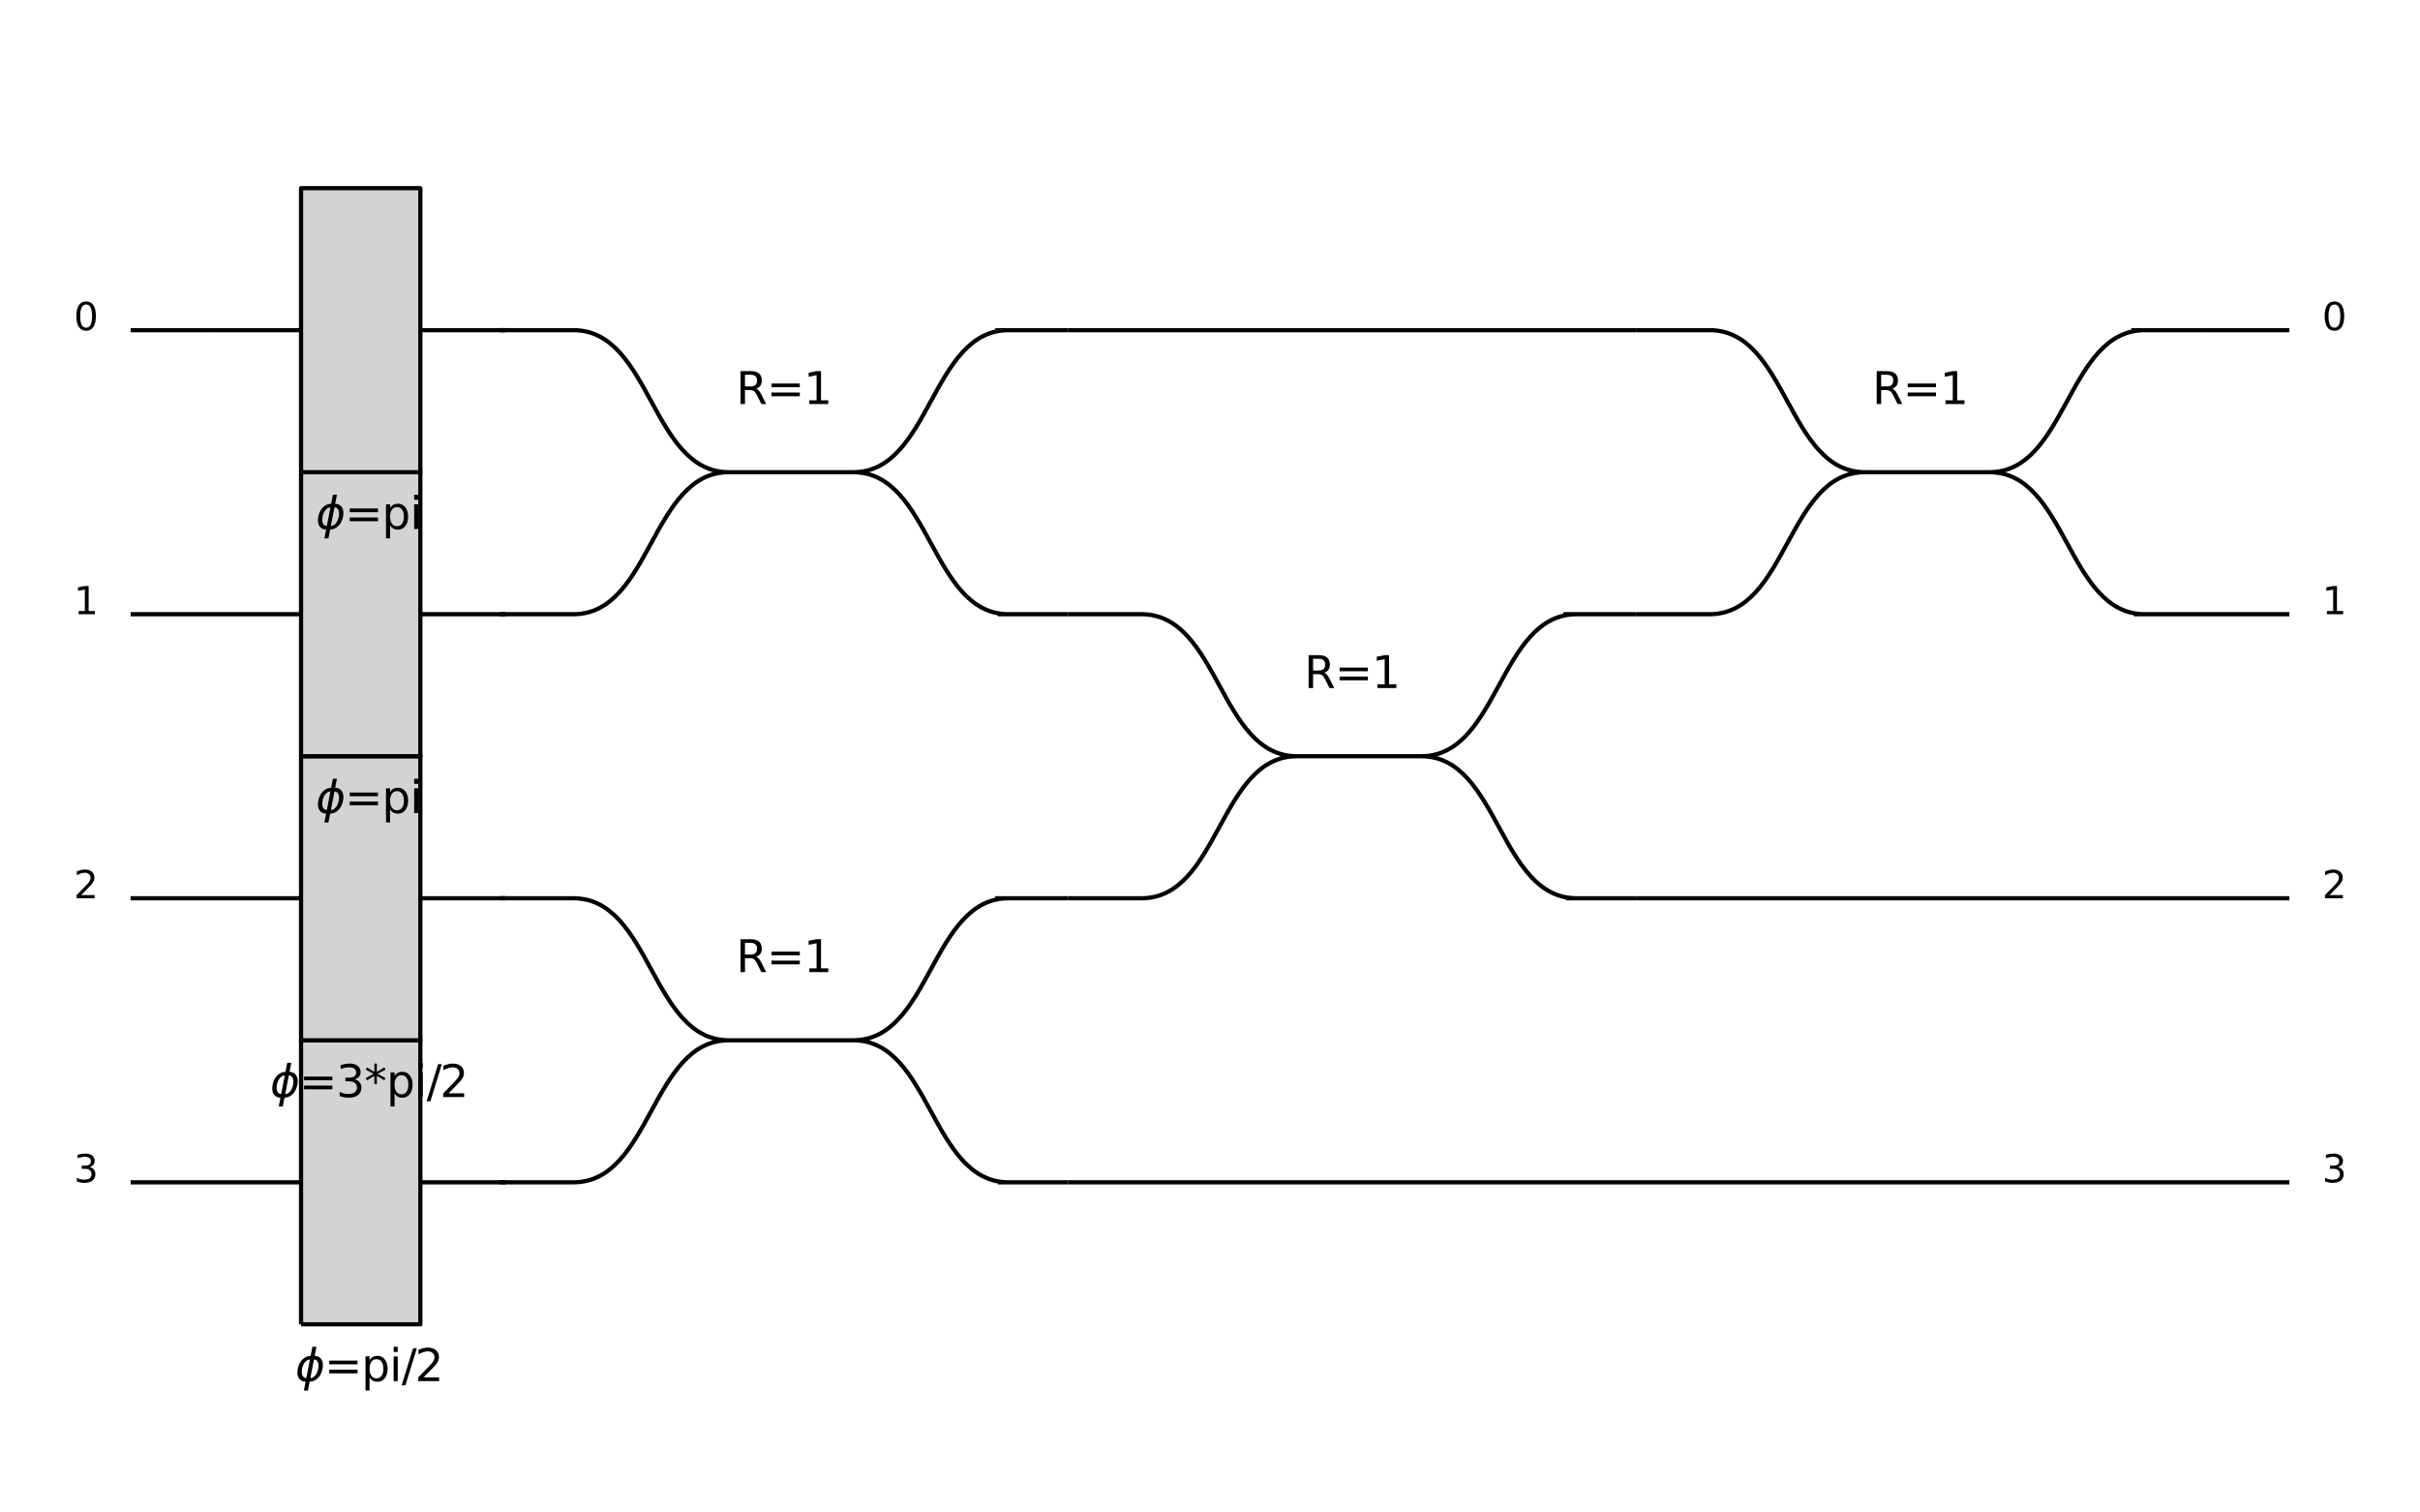 <?xml version="1.0" encoding="utf-8" standalone="no"?>
<!DOCTYPE svg PUBLIC "-//W3C//DTD SVG 1.1//EN"
  "http://www.w3.org/Graphics/SVG/1.1/DTD/svg11.dtd">
<svg xmlns:xlink="http://www.w3.org/1999/xlink" width="1152pt" height="720pt" viewBox="0 0 1152 720" xmlns="http://www.w3.org/2000/svg" version="1.1">
 <defs>
  <style type="text/css">*{stroke-linejoin: round; stroke-linecap: butt}</style>
 </defs>
 <g id="figure_1">
  <g id="patch_1">
   <path d="M 0 720
L 1152 720
L 1152 0
L 0 0
z
" style="fill: #ffffff"/>
  </g>
  <g id="axes_1">
   <g id="PatchCollection_1">
    <path d="M 62.182 157.177
L 102.746 157.177
" clip-path="url(#staticClipPath)" style="fill: none; stroke: #000000; stroke-width: 2"/>
    <path d="M 62.182 292.392
L 102.746 292.392
" clip-path="url(#staticClipPath)" style="fill: none; stroke: #000000; stroke-width: 2"/>
    <path d="M 62.182 427.608
L 102.746 427.608
" clip-path="url(#staticClipPath)" style="fill: none; stroke: #000000; stroke-width: 2"/>
    <path d="M 62.182 562.823
L 102.746 562.823
" clip-path="url(#staticClipPath)" style="fill: none; stroke: #000000; stroke-width: 2"/>
    <path d="M 102.746 562.823
L 143.311 562.823
M 200.101 562.823
L 240.666 562.823
" clip-path="url(#staticClipPath)" style="fill: none; stroke: #000000; stroke-width: 2"/>
    <path d="M 143.311 630.431
L 200.101 630.431
L 200.101 495.215
L 143.311 495.215
L 143.311 630.431
" clip-path="url(#staticClipPath)" style="fill: #d3d3d3; stroke: #000000; stroke-width: 2"/>
    <path d="M 102.746 427.608
L 143.311 427.608
M 200.101 427.608
L 240.666 427.608
" clip-path="url(#staticClipPath)" style="fill: none; stroke: #000000; stroke-width: 2"/>
    <path d="M 143.311 495.215
L 200.101 495.215
L 200.101 360
L 143.311 360
L 143.311 495.215
" clip-path="url(#staticClipPath)" style="fill: #d3d3d3; stroke: #000000; stroke-width: 2"/>
    <path d="M 102.746 292.392
L 143.311 292.392
M 200.101 292.392
L 240.666 292.392
" clip-path="url(#staticClipPath)" style="fill: none; stroke: #000000; stroke-width: 2"/>
    <path d="M 143.311 360
L 200.101 360
L 200.101 224.785
L 143.311 224.785
L 143.311 360
" clip-path="url(#staticClipPath)" style="fill: #d3d3d3; stroke: #000000; stroke-width: 2"/>
    <path d="M 102.746 157.177
L 143.311 157.177
M 200.101 157.177
L 240.666 157.177
" clip-path="url(#staticClipPath)" style="fill: none; stroke: #000000; stroke-width: 2"/>
    <path d="M 143.311 224.785
L 200.101 224.785
L 200.101 89.569
L 143.311 89.569
L 143.311 224.785
" clip-path="url(#staticClipPath)" style="fill: #d3d3d3; stroke: #000000; stroke-width: 2"/>
    <path d="M 272.967 157.178
C 310.042 157.178 309.875 224.785 346.95 224.785
M 346.956 224.785
C 309.875 224.785 310.042 292.392 272.967 292.392
M 346.956 224.785
L 406.138 224.785
M 406.138 224.785
C 443.219 224.785 443.052 157.178 480.127 157.178
M 406.138 224.785
C 443.219 224.785 443.052 292.392 480.127 292.392
M 237.962 157.177
L 273.118 157.177
M 273.123 292.392
L 237.962 292.392
M 474.981 292.392
L 508.392 292.392
M 473.762 157.176
L 508.392 157.176
" clip-path="url(#staticClipPath)" style="fill: none; stroke: #000000; stroke-width: 2"/>
    <path d="M 272.967 427.608
C 310.042 427.608 309.875 495.215 346.95 495.215
M 346.956 495.215
C 309.875 495.215 310.042 562.822 272.967 562.822
M 346.956 495.215
L 406.138 495.215
M 406.138 495.215
C 443.219 495.215 443.052 427.608 480.127 427.608
M 406.138 495.215
C 443.219 495.215 443.052 562.822 480.127 562.822
M 237.962 427.608
L 273.118 427.608
M 273.123 562.822
L 237.962 562.822
M 474.981 562.822
L 508.392 562.822
M 473.762 427.607
L 508.392 427.607
" clip-path="url(#staticClipPath)" style="fill: none; stroke: #000000; stroke-width: 2"/>
    <path d="M 543.397 292.393
C 580.472 292.393 580.306 360 617.381 360
M 617.386 360
C 580.306 360 580.472 427.607 543.397 427.607
M 617.386 360
L 676.569 360
M 676.569 360
C 713.649 360 713.483 292.393 750.558 292.393
M 676.569 360
C 713.649 360 713.483 427.607 750.558 427.607
M 508.392 292.392
L 543.548 292.392
M 543.553 427.607
L 508.392 427.607
M 745.412 427.607
L 778.823 427.607
M 744.193 292.392
L 778.823 292.392
" clip-path="url(#staticClipPath)" style="fill: none; stroke: #000000; stroke-width: 2"/>
    <path d="M 508.392 157.177
L 778.823 157.177
" clip-path="url(#staticClipPath)" style="fill: none; stroke: #000000; stroke-width: 2"/>
    <path d="M 813.828 157.178
C 850.903 157.178 850.737 224.785 887.812 224.785
M 887.817 224.785
C 850.736 224.785 850.903 292.392 813.828 292.392
M 887.817 224.785
L 946.999 224.785
M 946.999 224.785
C 984.08 224.785 983.913 157.178 1020.988 157.178
M 946.999 224.785
C 984.08 224.785 983.913 292.392 1020.988 292.392
M 778.823 157.177
L 813.979 157.177
M 813.984 292.392
L 778.823 292.392
M 1015.843 292.392
L 1049.254 292.392
M 1014.623 157.176
L 1049.254 157.176
" clip-path="url(#staticClipPath)" style="fill: none; stroke: #000000; stroke-width: 2"/>
    <path d="M 778.823 427.608
L 1049.254 427.608
" clip-path="url(#staticClipPath)" style="fill: none; stroke: #000000; stroke-width: 2"/>
    <path d="M 508.392 562.823
L 1049.254 562.823
" clip-path="url(#staticClipPath)" style="fill: none; stroke: #000000; stroke-width: 2"/>
    <path d="M 1049.254 157.177
L 1089.818 157.177
" clip-path="url(#staticClipPath)" style="fill: none; stroke: #000000; stroke-width: 2"/>
    <path d="M 1049.254 292.392
L 1089.818 292.392
" clip-path="url(#staticClipPath)" style="fill: none; stroke: #000000; stroke-width: 2"/>
    <path d="M 1049.254 427.608
L 1089.818 427.608
" clip-path="url(#staticClipPath)" style="fill: none; stroke: #000000; stroke-width: 2"/>
    <path d="M 1049.254 562.823
L 1089.818 562.823
" clip-path="url(#staticClipPath)" style="fill: none; stroke: #000000; stroke-width: 2"/>
   </g>
   <g id="text_1">
    <!-- 0 -->
    <g transform="translate(35.139 157.177)scale(0.18 -0.18)">
     <defs>
      <path id="DejaVuSans-30" d="M 2034 4250
Q 1547 4250 1301 3770
Q 1056 3291 1056 2328
Q 1056 1369 1301 889
Q 1547 409 2034 409
Q 2525 409 2770 889
Q 3016 1369 3016 2328
Q 3016 3291 2770 3770
Q 2525 4250 2034 4250
z
M 2034 4750
Q 2819 4750 3233 4129
Q 3647 3509 3647 2328
Q 3647 1150 3233 529
Q 2819 -91 2034 -91
Q 1250 -91 836 529
Q 422 1150 422 2328
Q 422 3509 836 4129
Q 1250 4750 2034 4750
z
" transform="scale(0.016)"/>
     </defs>
     <use xlink:href="#DejaVuSans-30"/>
    </g>
   </g>
   <g id="text_2">
    <!-- 1 -->
    <g transform="translate(35.139 292.392)scale(0.18 -0.18)">
     <defs>
      <path id="DejaVuSans-31" d="M 794 531
L 1825 531
L 1825 4091
L 703 3866
L 703 4441
L 1819 4666
L 2450 4666
L 2450 531
L 3481 531
L 3481 0
L 794 0
L 794 531
z
" transform="scale(0.016)"/>
     </defs>
     <use xlink:href="#DejaVuSans-31"/>
    </g>
   </g>
   <g id="text_3">
    <!-- 2 -->
    <g transform="translate(35.139 427.608)scale(0.18 -0.18)">
     <defs>
      <path id="DejaVuSans-32" d="M 1228 531
L 3431 531
L 3431 0
L 469 0
L 469 531
Q 828 903 1448 1529
Q 2069 2156 2228 2338
Q 2531 2678 2651 2914
Q 2772 3150 2772 3378
Q 2772 3750 2511 3984
Q 2250 4219 1831 4219
Q 1534 4219 1204 4116
Q 875 4013 500 3803
L 500 4441
Q 881 4594 1212 4672
Q 1544 4750 1819 4750
Q 2544 4750 2975 4387
Q 3406 4025 3406 3419
Q 3406 3131 3298 2873
Q 3191 2616 2906 2266
Q 2828 2175 2409 1742
Q 1991 1309 1228 531
z
" transform="scale(0.016)"/>
     </defs>
     <use xlink:href="#DejaVuSans-32"/>
    </g>
   </g>
   <g id="text_4">
    <!-- 3 -->
    <g transform="translate(35.139 562.823)scale(0.18 -0.18)">
     <defs>
      <path id="DejaVuSans-33" d="M 2597 2516
Q 3050 2419 3304 2112
Q 3559 1806 3559 1356
Q 3559 666 3084 287
Q 2609 -91 1734 -91
Q 1441 -91 1130 -33
Q 819 25 488 141
L 488 750
Q 750 597 1062 519
Q 1375 441 1716 441
Q 2309 441 2620 675
Q 2931 909 2931 1356
Q 2931 1769 2642 2001
Q 2353 2234 1838 2234
L 1294 2234
L 1294 2753
L 1863 2753
Q 2328 2753 2575 2939
Q 2822 3125 2822 3475
Q 2822 3834 2567 4026
Q 2313 4219 1838 4219
Q 1578 4219 1281 4162
Q 984 4106 628 3988
L 628 4550
Q 988 4650 1302 4700
Q 1616 4750 1894 4750
Q 2613 4750 3031 4423
Q 3450 4097 3450 3541
Q 3450 3153 3228 2886
Q 3006 2619 2597 2516
z
" transform="scale(0.016)"/>
     </defs>
     <use xlink:href="#DejaVuSans-33"/>
    </g>
   </g>
   <g id="text_5">
    <!-- $\phi$=pi/2 -->
    <g transform="translate(140.588 657.474)scale(0.21 -0.21)">
     <defs>
      <path id="DejaVuSans-Oblique-3d5" d="M 2991 4863
L 2738 3572
Q 3363 3572 3684 3094
Q 4016 2606 3850 1747
Q 3681 888 3159 400
Q 2653 -78 2028 -78
L 1784 -1331
L 1213 -1331
L 1456 -78
Q 834 -78 509 400
Q 178 888 347 1747
Q 513 2606 1034 3094
Q 1544 3572 2166 3572
L 2419 4863
L 2991 4863
z
M 2128 434
Q 2481 434 2784 756
Q 3116 1116 3244 1747
Q 3369 2372 3169 2738
Q 2991 3059 2638 3059
L 2128 434
z
M 1556 434
L 2066 3059
Q 1716 3059 1413 2738
Q 1072 2372 953 1747
Q 834 1116 1028 756
Q 1203 434 1556 434
z
" transform="scale(0.016)"/>
      <path id="DejaVuSans-3d" d="M 678 2906
L 4684 2906
L 4684 2381
L 678 2381
L 678 2906
z
M 678 1631
L 4684 1631
L 4684 1100
L 678 1100
L 678 1631
z
" transform="scale(0.016)"/>
      <path id="DejaVuSans-70" d="M 1159 525
L 1159 -1331
L 581 -1331
L 581 3500
L 1159 3500
L 1159 2969
Q 1341 3281 1617 3432
Q 1894 3584 2278 3584
Q 2916 3584 3314 3078
Q 3713 2572 3713 1747
Q 3713 922 3314 415
Q 2916 -91 2278 -91
Q 1894 -91 1617 61
Q 1341 213 1159 525
z
M 3116 1747
Q 3116 2381 2855 2742
Q 2594 3103 2138 3103
Q 1681 3103 1420 2742
Q 1159 2381 1159 1747
Q 1159 1113 1420 752
Q 1681 391 2138 391
Q 2594 391 2855 752
Q 3116 1113 3116 1747
z
" transform="scale(0.016)"/>
      <path id="DejaVuSans-69" d="M 603 3500
L 1178 3500
L 1178 0
L 603 0
L 603 3500
z
M 603 4863
L 1178 4863
L 1178 4134
L 603 4134
L 603 4863
z
" transform="scale(0.016)"/>
      <path id="DejaVuSans-2f" d="M 1625 4666
L 2156 4666
L 531 -594
L 0 -594
L 1625 4666
z
" transform="scale(0.016)"/>
     </defs>
     <use xlink:href="#DejaVuSans-Oblique-3d5" transform="translate(0 0.016)"/>
     <use xlink:href="#DejaVuSans-3d" transform="translate(65.967 0.016)"/>
     <use xlink:href="#DejaVuSans-70" transform="translate(149.756 0.016)"/>
     <use xlink:href="#DejaVuSans-69" transform="translate(213.232 0.016)"/>
     <use xlink:href="#DejaVuSans-2f" transform="translate(241.016 0.016)"/>
     <use xlink:href="#DejaVuSans-32" transform="translate(271.082 0.016)"/>
    </g>
   </g>
   <g id="text_6">
    <!-- $\phi$=3*pi/2 -->
    <g transform="translate(128.618 522.258)scale(0.21 -0.21)">
     <defs>
      <path id="DejaVuSans-2a" d="M 3009 3897
L 1888 3291
L 3009 2681
L 2828 2375
L 1778 3009
L 1778 1831
L 1422 1831
L 1422 3009
L 372 2375
L 191 2681
L 1313 3291
L 191 3897
L 372 4206
L 1422 3572
L 1422 4750
L 1778 4750
L 1778 3572
L 2828 4206
L 3009 3897
z
" transform="scale(0.016)"/>
     </defs>
     <use xlink:href="#DejaVuSans-Oblique-3d5" transform="translate(0 0.016)"/>
     <use xlink:href="#DejaVuSans-3d" transform="translate(65.967 0.016)"/>
     <use xlink:href="#DejaVuSans-33" transform="translate(149.756 0.016)"/>
     <use xlink:href="#DejaVuSans-2a" transform="translate(213.379 0.016)"/>
     <use xlink:href="#DejaVuSans-70" transform="translate(263.379 0.016)"/>
     <use xlink:href="#DejaVuSans-69" transform="translate(326.855 0.016)"/>
     <use xlink:href="#DejaVuSans-2f" transform="translate(354.639 0.016)"/>
     <use xlink:href="#DejaVuSans-32" transform="translate(384.705 0.016)"/>
    </g>
   </g>
   <g id="text_7">
    <!-- $\phi$=pi -->
    <g transform="translate(150.353 387.043)scale(0.21 -0.21)">
     <use xlink:href="#DejaVuSans-Oblique-3d5" transform="translate(0 0.016)"/>
     <use xlink:href="#DejaVuSans-3d" transform="translate(65.967 0.016)"/>
     <use xlink:href="#DejaVuSans-70" transform="translate(149.756 0.016)"/>
     <use xlink:href="#DejaVuSans-69" transform="translate(213.232 0.016)"/>
    </g>
   </g>
   <g id="text_8">
    <!-- $\phi$=pi -->
    <g transform="translate(150.353 251.828)scale(0.21 -0.21)">
     <use xlink:href="#DejaVuSans-Oblique-3d5" transform="translate(0 0.016)"/>
     <use xlink:href="#DejaVuSans-3d" transform="translate(65.967 0.016)"/>
     <use xlink:href="#DejaVuSans-70" transform="translate(149.756 0.016)"/>
     <use xlink:href="#DejaVuSans-69" transform="translate(213.232 0.016)"/>
    </g>
   </g>
   <g id="text_9">
    <!-- R=1 -->
    <g transform="translate(350.402 192.333)scale(0.21 -0.21)">
     <defs>
      <path id="DejaVuSans-52" d="M 2841 2188
Q 3044 2119 3236 1894
Q 3428 1669 3622 1275
L 4263 0
L 3584 0
L 2988 1197
Q 2756 1666 2539 1819
Q 2322 1972 1947 1972
L 1259 1972
L 1259 0
L 628 0
L 628 4666
L 2053 4666
Q 2853 4666 3247 4331
Q 3641 3997 3641 3322
Q 3641 2881 3436 2590
Q 3231 2300 2841 2188
z
M 1259 4147
L 1259 2491
L 2053 2491
Q 2509 2491 2742 2702
Q 2975 2913 2975 3322
Q 2975 3731 2742 3939
Q 2509 4147 2053 4147
L 1259 4147
z
" transform="scale(0.016)"/>
     </defs>
     <use xlink:href="#DejaVuSans-52"/>
     <use xlink:href="#DejaVuSans-3d" x="69.482"/>
     <use xlink:href="#DejaVuSans-31" x="153.271"/>
    </g>
   </g>
   <g id="text_10">
    <!-- R=1 -->
    <g transform="translate(350.402 462.764)scale(0.21 -0.21)">
     <use xlink:href="#DejaVuSans-52"/>
     <use xlink:href="#DejaVuSans-3d" x="69.482"/>
     <use xlink:href="#DejaVuSans-31" x="153.271"/>
    </g>
   </g>
   <g id="text_11">
    <!-- R=1 -->
    <g transform="translate(620.832 327.548)scale(0.21 -0.21)">
     <use xlink:href="#DejaVuSans-52"/>
     <use xlink:href="#DejaVuSans-3d" x="69.482"/>
     <use xlink:href="#DejaVuSans-31" x="153.271"/>
    </g>
   </g>
   <g id="text_12">
    <!-- R=1 -->
    <g transform="translate(891.263 192.333)scale(0.21 -0.21)">
     <use xlink:href="#DejaVuSans-52"/>
     <use xlink:href="#DejaVuSans-3d" x="69.482"/>
     <use xlink:href="#DejaVuSans-31" x="153.271"/>
    </g>
   </g>
   <g id="text_13">
    <!-- 0 -->
    <g transform="translate(1105.409 157.177)scale(0.18 -0.18)">
     <use xlink:href="#DejaVuSans-30"/>
    </g>
   </g>
   <g id="text_14">
    <!-- 1 -->
    <g transform="translate(1105.409 292.392)scale(0.18 -0.18)">
     <use xlink:href="#DejaVuSans-31"/>
    </g>
   </g>
   <g id="text_15">
    <!-- 2 -->
    <g transform="translate(1105.409 427.608)scale(0.18 -0.18)">
     <use xlink:href="#DejaVuSans-32"/>
    </g>
   </g>
   <g id="text_16">
    <!-- 3 -->
    <g transform="translate(1105.409 562.823)scale(0.18 -0.18)">
     <use xlink:href="#DejaVuSans-33"/>
    </g>
   </g>
  </g>
 </g>
 <defs>
  <clipPath id="staticClipPath">
   <rect x="10.8" y="10.8" width="1130.4" height="698.4"/>
  </clipPath>
 </defs>
</svg>
